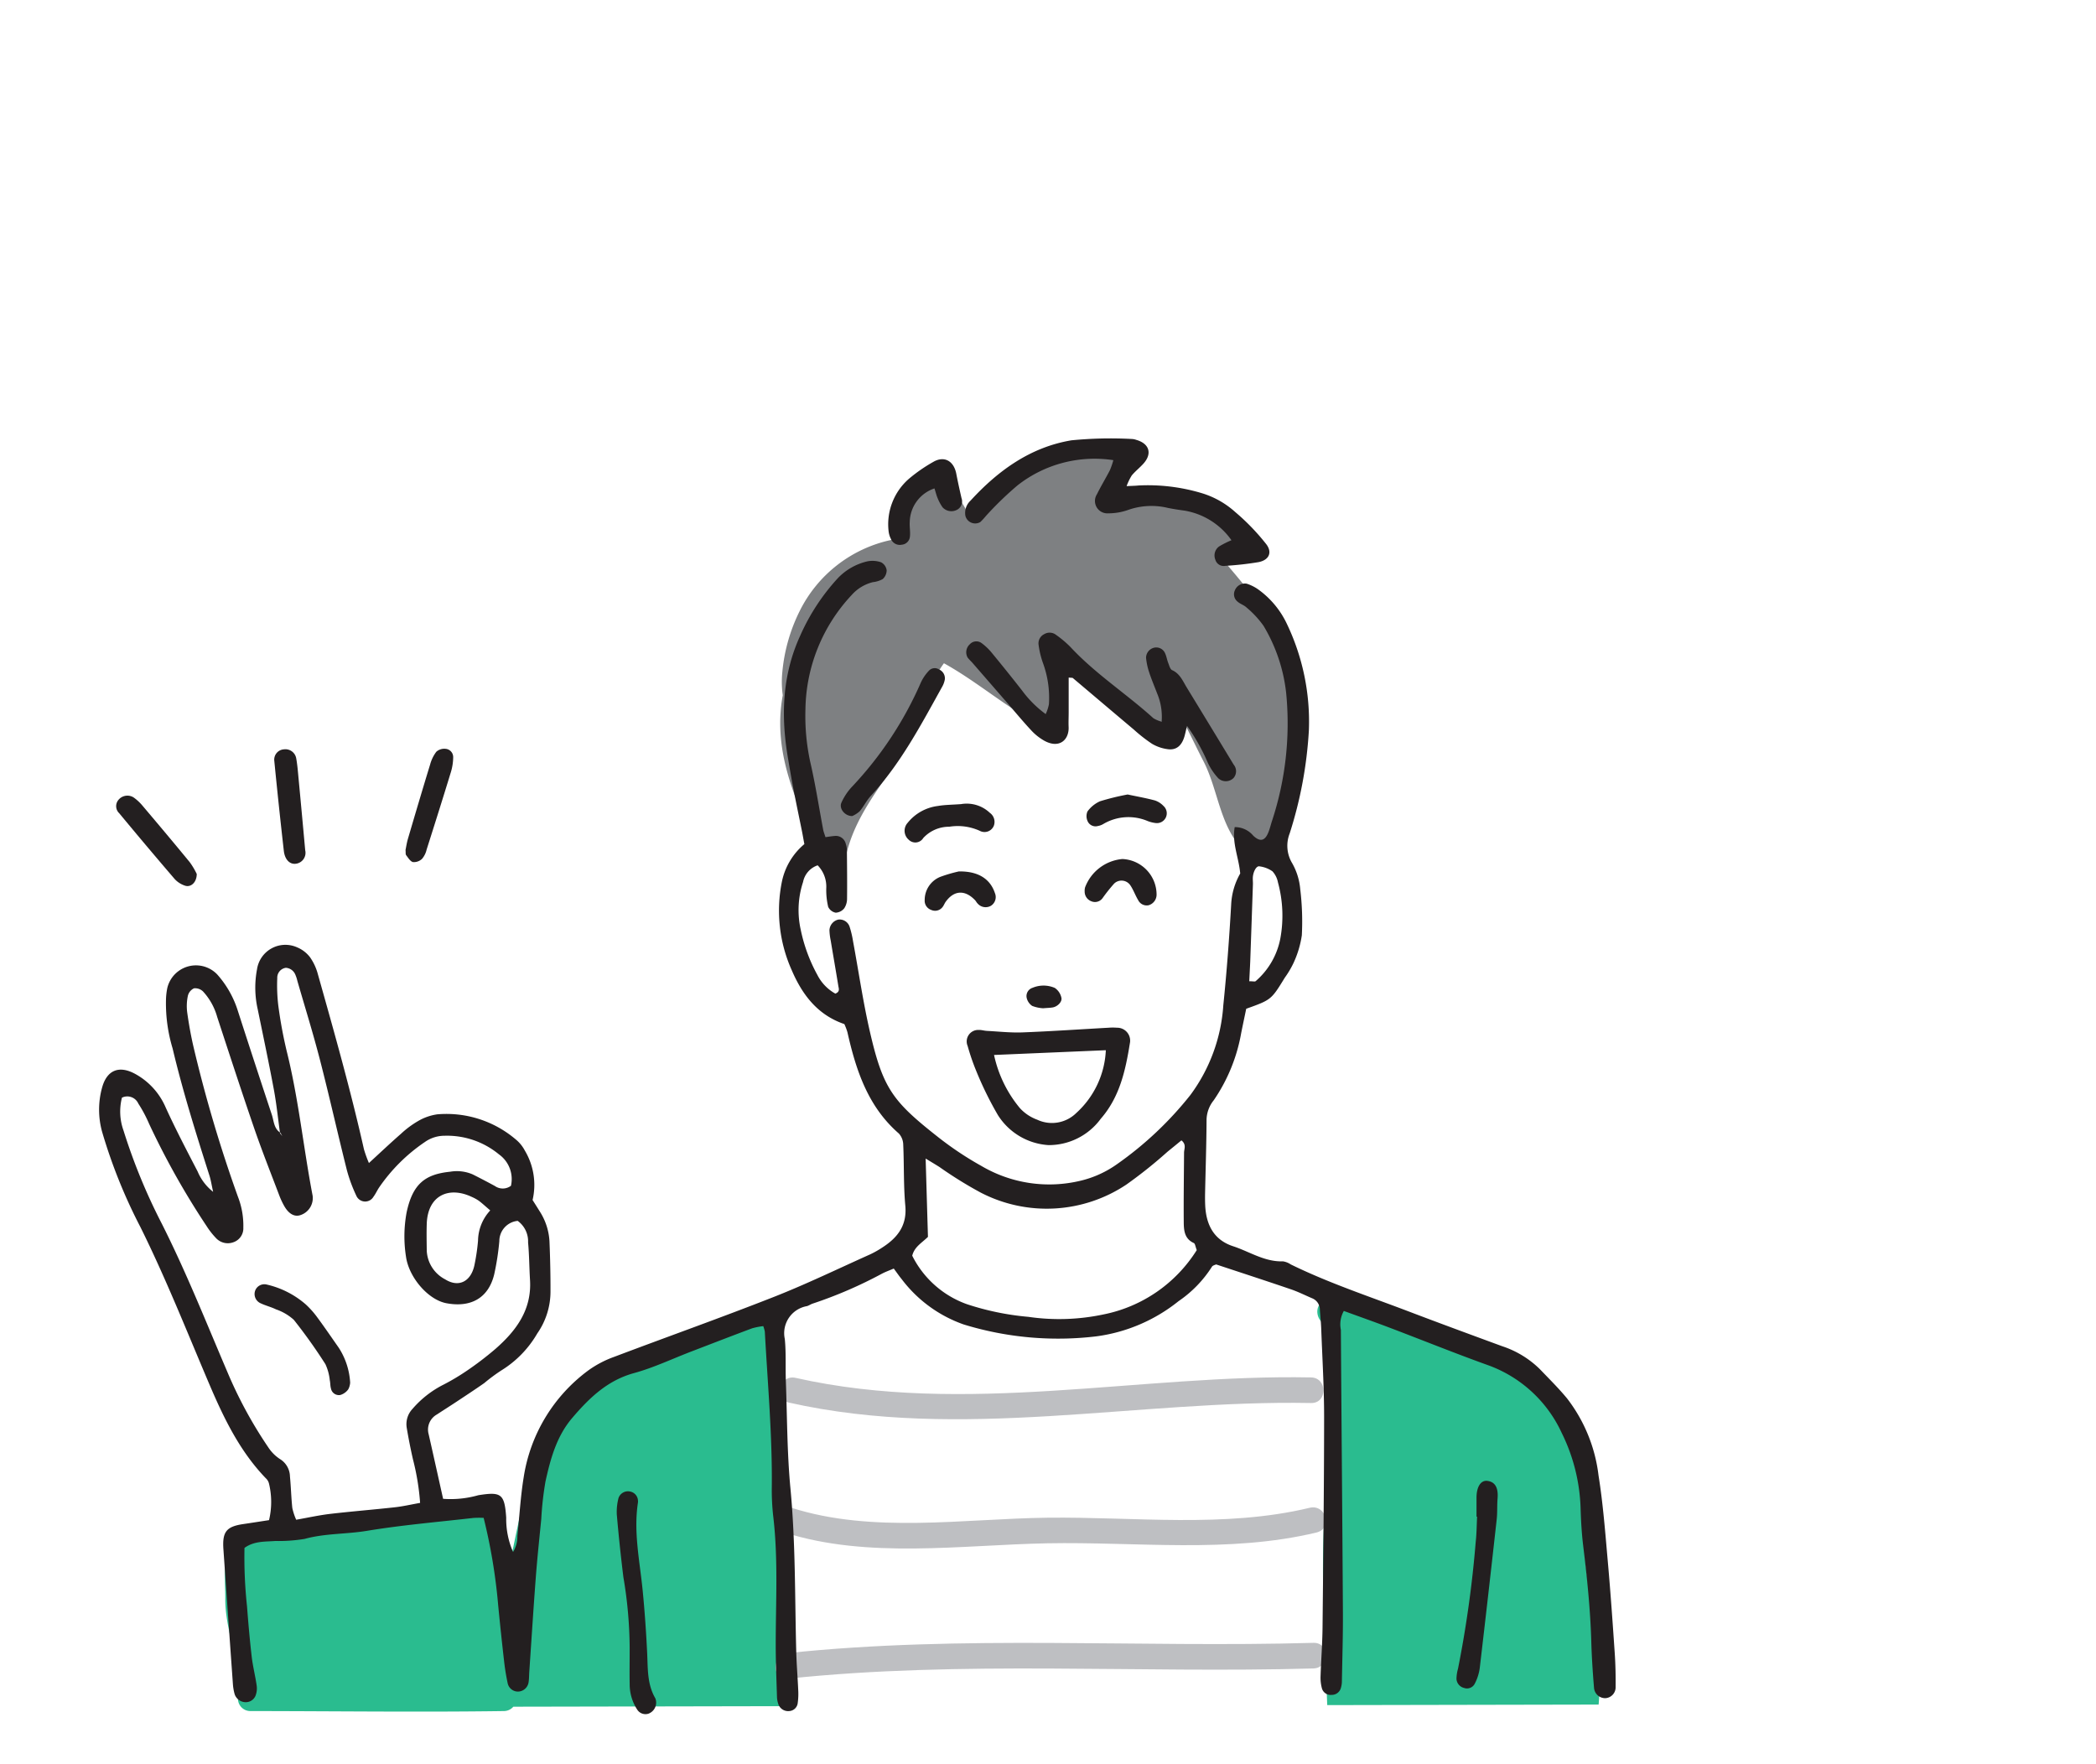 <svg xmlns="http://www.w3.org/2000/svg" width="240" height="202" viewBox="0 0 240 202">
  <g id="top-goodpoint-3" transform="translate(-1062 -3410)">
    <g id="グループ_1942" data-name="グループ 1942" transform="translate(1073.337 3460.205)">
      <path id="パス_2850" data-name="パス 2850" d="M6051.463,56.807c-.334-6.514-4.4-11.174-8.407-15.852,1.706-1.53,2.058-3.529-.4-5.223-3.741-2.586-8.7-1.442-12.986-1.026a22.471,22.471,0,0,1,1.66-3.834,1.489,1.489,0,0,0-1.267-2.2c-4.784-.387-8.935,1.753-12.628,4.6-.833.639-1.635,1.325-2.45,1.987a8.892,8.892,0,0,1-.862.616,45.188,45.188,0,0,0-2.662-4.139,1.46,1.46,0,0,0-2.075,0c-1.755,2.141-2.408,4.8-3.426,7.256a1.561,1.561,0,0,0-.616-.01,15.238,15.238,0,0,0-10.5,8.174,19.663,19.663,0,0,0-1.97,6.954,11.136,11.136,0,0,0,.049,2.652c-1.264,6.918,1.841,12.679,4.51,18.961.5,1.172,2.439.815,2.679-.351.95-4.538,3.816-7.885,6.3-11.667,2.158-3.277,2.644-7.451,4.966-10.605,3.793,2.1,7.064,5,10.91,7.03.873.463,2.351-.089,2.2-1.266-.311-2.521-1.055-4.966-1.348-7.475a33.473,33.473,0,0,1,10.634,8.506,1.473,1.473,0,0,0,2.679-1.125,13.148,13.148,0,0,1-.158-2.937c2.017,2.51,3.324,5.64,4.784,8.454,1.741,3.359,1.847,7.48,4.648,10.271a1.476,1.476,0,0,0,2.076,0C6051.744,69.558,6051.773,62.874,6051.463,56.807Z" transform="translate(-5914.631 -27.361)" fill="#7e8082"/>
      <path id="パス_2851" data-name="パス 2851" d="M7336.093,2147.112c.593-6.467-1.63-12.886-1.654-19.364-.022-5.692.065-11.508-3.81-16.139-3.042-3.635-7.562-5.312-12.029-6.52-4.022-1.09-7.8-4.567-12.106-4.437a1.763,1.763,0,0,0-1.1.117,4.38,4.38,0,0,0-.464.082c-1.683.41-1.173,2.8.334,2.866,1.806,5.827.265,12.475-.316,18.373-.809,8.25-.259,16.849.068,25.122l31.073-.061A.261.261,0,0,1,7336.093,2147.112Z" transform="translate(-7164.379 -2002.176)" fill="#2abc8f"/>
      <path id="パス_2852" data-name="パス 2852" d="M4701.108,2192.428c-.141-3.3-.563-6.566-.563-9.878a190.721,190.721,0,0,0-1.172-25.021c-.217-1.63-2.516-1.835-2.89-.586-2.861,1.588-6.126,2.1-9.269,2.931a28.2,28.2,0,0,0-8.037,3.763,17.51,17.51,0,0,0-7.944,11.514c-.825,4-1.788,8.12-2.468,12.244-.223-2.366-.383-4.743-.711-7.093a2.687,2.687,0,0,0-2.539-2.592c-3.449-.171-7.2.489-10.65.767-4,.323-7.9,1.407-11.907,1.762-1.688.15-3.888-.251-5.184,1.108-1.384,1.448-.958,4.782-.978,6.538-.037,3.615,1.646,7.039,1.417,10.584a1.392,1.392,0,0,0,.076.581,1.421,1.421,0,0,0,1.39,1.764c9.673.006,19.346.135,29.019,0a1.433,1.433,0,0,0,1.081-.5l30.489-.06C4701.417,2197.955,4701.211,2194.884,4701.108,2192.428Z" transform="translate(-4622.338 -2055.096)" fill="#2abc8f"/>
      <path id="パス_2853" data-name="パス 2853" d="M6052.1,2293.729c-19.626-.383-39.566,4.438-59.018.052-1.841-.415-2.623,2.411-.778,2.827,19.749,4.453,39.879-.335,59.8.053C6053.994,2296.7,6053.99,2293.765,6052.1,2293.729Z" transform="translate(-5913.317 -2186.215)" fill="#bebfc2"/>
      <path id="パス_2854" data-name="パス 2854" d="M6042.148,2610.868c-9.717,2.341-20.133,1.01-30.037,1.134-9.552.119-20.023,1.83-29.283-1.134-1.847-.591-2.632,2.24-.8,2.827,9.51,3.044,20.272,1.426,30.083,1.238,10.21-.195,20.8,1.178,30.834-1.238C6044.827,2613.242,6044.03,2610.415,6042.148,2610.868Z" transform="translate(-5903.531 -2488.425)" fill="#bebfc2"/>
      <path id="パス_2855" data-name="パス 2855" d="M6042.87,2942.179c-20.062.573-40.181-.935-60.187,1.173-1.86.2-1.878,3.129,0,2.931,20.007-2.108,40.126-.6,60.188-1.172C6044.756,2945.057,6044.762,2942.125,6042.87,2942.179Z" transform="translate(-5903.812 -2804.273)" fill="#bebfc2"/>
      <path id="パス_2856" data-name="パス 2856" d="M4461.174,348.9c.438,0,.649.066.733-.01a8.578,8.578,0,0,0,2.826-4.891,14.482,14.482,0,0,0-.275-6.424,2.57,2.57,0,0,0-.629-1.261,3.307,3.307,0,0,0-1.5-.572c-.362-.062-.729.665-.749,1.331-.008.24.021.48.014.719q-.152,4.433-.309,8.865C4461.253,347.376,4461.213,348.089,4461.174,348.9Zm-86.913,26.239c-.581-.495-.928-.823-1.309-1.106a4.92,4.92,0,0,0-.829-.451c-2.587-1.215-5.01-.179-5.128,3.075-.035,1.035-.012,2.073,0,3.11a3.9,3.9,0,0,0,2.11,3.268c1.538.968,2.935.26,3.34-1.592a23.311,23.311,0,0,0,.42-2.835A5.2,5.2,0,0,1,4374.261,375.143Zm80.9,4.541c-.152-.384-.182-.735-.338-.806-1.082-.492-1.143-1.471-1.15-2.419-.022-2.639.018-5.281.035-7.921,0-.442.3-.923-.3-1.415-.516.423-1.053.865-1.593,1.3a52.931,52.931,0,0,1-4.692,3.749,16.427,16.427,0,0,1-16.727.917,46.515,46.515,0,0,1-4.694-2.914c-.45-.284-.909-.557-1.583-.969.094,3.207.18,6.137.264,8.969-.724.708-1.544,1.134-1.8,2.156a11.206,11.206,0,0,0,6.255,5.549,30.9,30.9,0,0,0,7.035,1.45,24.416,24.416,0,0,0,8.608-.275A16.376,16.376,0,0,0,4455.163,379.683Zm-123.068-17.452a6.406,6.406,0,0,0,.174,3.749,66.758,66.758,0,0,0,4.387,10.679c2.789,5.532,5.073,11.279,7.5,16.959a49.387,49.387,0,0,0,4.694,8.652,4.61,4.61,0,0,0,1.333,1.341,2.392,2.392,0,0,1,1.149,2c.117,1.2.142,2.407.27,3.605a6.815,6.815,0,0,0,.444,1.346c1.391-.245,2.638-.524,3.9-.671,2.468-.288,4.946-.483,7.414-.758.946-.106,1.882-.326,2.875-.5a27.97,27.97,0,0,0-.825-5.014q-.4-1.76-.7-3.544a2.55,2.55,0,0,1,.649-2.2,11.526,11.526,0,0,1,3.574-2.791,25.408,25.408,0,0,0,2.679-1.6,36.723,36.723,0,0,0,3.251-2.485c2.372-2.077,4.16-4.475,3.958-7.867-.088-1.443-.09-2.893-.223-4.332a2.882,2.882,0,0,0-1.191-2.459,2.327,2.327,0,0,0-2.1,2.321,30.065,30.065,0,0,1-.588,3.807c-.665,2.733-2.7,3.825-5.481,3.3-2.1-.4-4.3-2.973-4.622-5.349a15.022,15.022,0,0,1,.072-5.038c.693-3.274,2.112-4.377,4.987-4.669a4.561,4.561,0,0,1,2.593.312c.852.43,1.7.869,2.539,1.329a1.559,1.559,0,0,0,1.831-.032,3.471,3.471,0,0,0-1.366-3.589,9.35,9.35,0,0,0-6.251-2.139,3.9,3.9,0,0,0-2.25.724,19.808,19.808,0,0,0-5.261,5.244c-.216.337-.383.71-.623,1.028a1.1,1.1,0,0,1-1.96-.14,17.462,17.462,0,0,1-1.077-2.916c-1.056-4.205-2-8.438-3.084-12.636-.782-3.03-1.715-6.021-2.583-9.028a4.04,4.04,0,0,0-.221-.687,1.258,1.258,0,0,0-1.1-.819,1.142,1.142,0,0,0-.983,1.188,19.244,19.244,0,0,0,.116,3.117,51.453,51.453,0,0,0,.959,5.212c1.366,5.462,1.917,11.065,2.974,16.579a2.05,2.05,0,0,1-1.428,2.231c-.686.217-1.356-.182-1.872-1.139a8.655,8.655,0,0,1-.506-1.092c-.966-2.551-1.976-5.087-2.865-7.665-1.461-4.251-2.853-8.527-4.256-12.8a7.117,7.117,0,0,0-1.62-2.921,1.3,1.3,0,0,0-1.036-.361,1.27,1.27,0,0,0-.7.849,5.675,5.675,0,0,0-.078,1.915c.189,1.35.43,2.7.741,4.023a157.915,157.915,0,0,0,5.069,17.082,9.113,9.113,0,0,1,.616,3.532,1.679,1.679,0,0,1-1.146,1.677,1.844,1.844,0,0,1-1.993-.49,8.794,8.794,0,0,1-1.04-1.323,89.773,89.773,0,0,1-6.607-11.743,15.559,15.559,0,0,0-1.241-2.331A1.38,1.38,0,0,0,4332.094,362.231Zm18.1,4.074c-.231-1.667-.4-3.345-.706-5-.574-3.08-1.224-6.145-1.853-9.214a11.193,11.193,0,0,1-.076-4.55,3.284,3.284,0,0,1,4.584-2.524,3.59,3.59,0,0,1,1.487,1.139,6.066,6.066,0,0,1,.9,1.95c1.874,6.646,3.756,13.289,5.272,20.03a13.852,13.852,0,0,0,.571,1.582c1.309-1.2,2.47-2.3,3.67-3.348a10.8,10.8,0,0,1,1.926-1.438,6.026,6.026,0,0,1,2.234-.791,12.241,12.241,0,0,1,8.954,2.85,4.142,4.142,0,0,1,1.063,1.292,7.649,7.649,0,0,1,.893,5.671c.24.382.541.852.834,1.326a7.03,7.03,0,0,1,1.1,3.405c.08,1.926.123,3.855.117,5.783a8.388,8.388,0,0,1-1.508,4.755,12.085,12.085,0,0,1-4.155,4.263,20.7,20.7,0,0,0-1.931,1.436c-1.051.734-2.124,1.437-3.193,2.145-.734.487-1.481.956-2.218,1.441a1.979,1.979,0,0,0-.944,2.272c.551,2.424,1.086,4.851,1.653,7.386a11.568,11.568,0,0,0,4.025-.41c2.636-.421,3.011-.163,3.2,2.566a9.388,9.388,0,0,0,.786,3.932,3.319,3.319,0,0,0,.491-1.833c.242-2.232.359-4.485.721-6.7a18.718,18.718,0,0,1,7.41-12.262,11.958,11.958,0,0,1,2.967-1.553c6.081-2.3,12.213-4.475,18.263-6.855,3.727-1.466,7.342-3.218,11-4.858a11.061,11.061,0,0,0,1.468-.829c1.717-1.114,2.8-2.507,2.593-4.759-.211-2.315-.133-4.656-.238-6.983a1.967,1.967,0,0,0-.5-1.283c-3.545-3.081-4.909-7.247-5.894-11.614a6.914,6.914,0,0,0-.348-.917c-3.058-1.04-4.818-3.355-6.024-6.168a16.68,16.68,0,0,1-1.127-10.141,7.622,7.622,0,0,1,2.572-4.3c-.1-.513-.176-.979-.268-1.441-.334-1.651-.684-3.3-1-4.954-.215-1.1-.4-2.214-.588-3.323-.838-4.842-.719-9.566,1.381-14.149a24.08,24.08,0,0,1,4.334-6.61,6.812,6.812,0,0,1,3.3-1.886,3,3,0,0,1,1.639.1,1.228,1.228,0,0,1,.625.907,1.365,1.365,0,0,1-.457,1.013,2.948,2.948,0,0,1-1.12.349,4.755,4.755,0,0,0-2.429,1.474,19.508,19.508,0,0,0-5.294,13.095,24.865,24.865,0,0,0,.542,5.982c.6,2.578,1,5.2,1.491,7.805.045.234.139.457.26.843.353-.046.713-.111,1.075-.137a1.162,1.162,0,0,1,1.25.9,2.362,2.362,0,0,1,.129.706c.018,1.849.039,3.7.018,5.547a2.006,2.006,0,0,1-.318,1.125,1.333,1.333,0,0,1-.978.508,1.186,1.186,0,0,1-.865-.669,8.314,8.314,0,0,1-.219-2.139,3.491,3.491,0,0,0-.985-2.616,2.525,2.525,0,0,0-1.672,1.909,10.287,10.287,0,0,0-.268,5.466,18.452,18.452,0,0,0,1.907,5.176,5.065,5.065,0,0,0,2.058,2.141c.551-.222.393-.568.346-.849-.283-1.744-.588-3.485-.877-5.229a6.834,6.834,0,0,1-.145-1.188,1.315,1.315,0,0,1,1-1.209,1.2,1.2,0,0,1,1.311.824,11,11,0,0,1,.387,1.633c.645,3.474,1.149,6.981,1.944,10.421,1.491,6.456,2.593,7.923,7.75,11.985a37.662,37.662,0,0,0,5.007,3.343,15.31,15.31,0,0,0,11.4,1.681,11.981,11.981,0,0,0,4.139-1.891,40.013,40.013,0,0,0,8.389-7.912,19.367,19.367,0,0,0,3.771-10.271c.393-3.835.682-7.683.9-11.533a7.909,7.909,0,0,1,1.036-3.561c-.158-1.819-.954-3.47-.631-5.311a2.733,2.733,0,0,1,2.128.987c.813.761,1.362.584,1.761-.472.143-.376.238-.767.359-1.15A35.713,35.713,0,0,0,4465.4,315.9a18.985,18.985,0,0,0-2.593-7.7,11.158,11.158,0,0,0-1.951-2.1c-.281-.273-.709-.393-1.006-.655a1.074,1.074,0,0,1-.326-1.3,1.24,1.24,0,0,1,1.354-.768,4.8,4.8,0,0,1,1.286.633,10.219,10.219,0,0,1,3.246,3.82A25.943,25.943,0,0,1,4468,320.182a47.366,47.366,0,0,1-2.2,11.8,3.858,3.858,0,0,0,.293,3.408,7.282,7.282,0,0,1,.917,2.958,30.69,30.69,0,0,1,.184,5.288,11.445,11.445,0,0,1-.965,3.2,10.765,10.765,0,0,1-.985,1.655c-1.554,2.534-1.554,2.534-4.418,3.56-.18.868-.379,1.8-.567,2.732a19.617,19.617,0,0,1-3.156,7.751,3.661,3.661,0,0,0-.819,2.2c-.012,2.811-.109,5.623-.168,8.434-.009.482-.008.965.016,1.447.115,2.195,1,3.91,3.191,4.627,1.888.616,3.6,1.8,5.706,1.73a2.152,2.152,0,0,1,.887.347c4.334,2.125,8.915,3.64,13.416,5.353,3.6,1.372,7.217,2.7,10.833,4.029a11.05,11.05,0,0,1,4.282,2.615c1.055,1.1,2.142,2.173,3.111,3.345a17.886,17.886,0,0,1,3.607,8.816c.52,3.244.768,6.533,1.059,9.809.314,3.518.561,7.043.8,10.567.088,1.281.11,2.569.1,3.853a1.245,1.245,0,0,1-1.172,1.284,1.28,1.28,0,0,1-1.3-1.168c-.145-1.758-.264-3.521-.314-5.285-.105-3.7-.487-7.366-.932-11.033-.165-1.353-.243-2.722-.288-4.085a20.886,20.886,0,0,0-2.177-8.822,14.831,14.831,0,0,0-8.262-7.675c-3.854-1.379-7.648-2.918-11.477-4.37-1.715-.651-3.444-1.26-5.2-1.9a3.14,3.14,0,0,0-.338,2.168c.07,10.772.171,21.545.233,32.316.016,2.651-.07,5.3-.117,7.953a2.652,2.652,0,0,1-.109.711,1.076,1.076,0,0,1-1.061.814,1.039,1.039,0,0,1-1.114-.738,4.671,4.671,0,0,1-.156-1.425c.059-1.847.206-3.692.225-5.539.083-8.039.175-16.078.18-24.117,0-3.374-.208-6.747-.331-10.121-.027-.722-.107-1.443-.156-2.164a1.41,1.41,0,0,0-.891-1.312c-.812-.346-1.6-.745-2.437-1.029-2.8-.957-5.624-1.874-8.549-2.844-.09.048-.395.105-.489.278a13.62,13.62,0,0,1-3.818,3.932,19.019,19.019,0,0,1-9.4,4.024,36.773,36.773,0,0,1-15.209-1.363,15.2,15.2,0,0,1-7.08-5.172c-.3-.361-.564-.754-.916-1.226-.493.213-.934.366-1.343.582a49.86,49.86,0,0,1-7.937,3.429c-.229.073-.432.226-.661.291a3.145,3.145,0,0,0-2.536,3.763c.158,1.6.062,3.214.121,4.819.149,4.1.137,8.21.524,12.285.594,6.258.5,12.526.668,18.791.04,1.445.163,2.887.225,4.331a7.515,7.515,0,0,1-.057,1.441,1.036,1.036,0,0,1-.95.935,1.189,1.189,0,0,1-1.29-.848,2.812,2.812,0,0,1-.135-.705c-.058-2-.145-4.008-.146-6.013,0-4.9.292-9.806-.281-14.7a26.608,26.608,0,0,1-.168-3.371c.063-5.955-.475-11.884-.8-17.821a3.814,3.814,0,0,0-.178-.616,7.735,7.735,0,0,0-1.286.253c-2.332.87-4.653,1.771-6.977,2.662-2.173.834-4.3,1.849-6.531,2.46-3.064.839-5.144,2.864-7.088,5.147-1.78,2.089-2.478,4.659-3.05,7.244a36.078,36.078,0,0,0-.485,4.3c-.219,2.237-.459,4.473-.629,6.715-.273,3.6-.5,7.207-.745,10.81-.027.4-.018.805-.082,1.2a1.247,1.247,0,0,1-1.153,1.051,1.2,1.2,0,0,1-1.235-.932c-.168-.784-.3-1.579-.395-2.376q-.372-3.233-.687-6.472a64.478,64.478,0,0,0-1.673-10.107,10.594,10.594,0,0,0-1.168.006c-4.068.468-8.158.81-12.194,1.477-2.374.392-4.8.281-7.142.926a18.363,18.363,0,0,1-3.354.237c-1.181.093-2.41-.011-3.527.79a52.773,52.773,0,0,0,.291,6.707c.146,1.921.315,3.843.536,5.757.129,1.108.413,2.2.569,3.305a2.328,2.328,0,0,1-.125,1.138,1.2,1.2,0,0,1-1.129.762,1.34,1.34,0,0,1-1.271-.925,5.788,5.788,0,0,1-.2-1.184q-.548-7.691-1.083-15.385c-.143-2.008.329-2.615,2.261-2.9.951-.14,1.9-.29,2.961-.451a8.958,8.958,0,0,0-.008-4.2,1.225,1.225,0,0,0-.363-.6c-3.007-3.122-4.837-6.942-6.509-10.869-2.546-5.982-4.94-12.027-7.834-17.864a60.549,60.549,0,0,1-4.4-10.935,9.485,9.485,0,0,1-.018-5c.547-2.081,1.966-2.64,3.82-1.62a7.946,7.946,0,0,1,3.482,3.844c1.131,2.481,2.4,4.9,3.656,7.323a5.827,5.827,0,0,0,1.774,2.329c-.182-.809-.258-1.344-.42-1.851-1.538-4.821-3.054-9.65-4.223-14.578a17.87,17.87,0,0,1-.758-5.469,7.7,7.7,0,0,1,.151-1.434,3.372,3.372,0,0,1,5.706-1.573,11.339,11.339,0,0,1,2.364,4.152q1.923,5.961,3.895,11.908c.245.727.229,1.607,1,2.088.066.127.135.253.2.378C4350.361,366.521,4350.275,366.413,4350.192,366.3Z" transform="translate(-4329.466 -286.749)" fill="#231f20" fill-rule="evenodd"/>
      <path id="パス_2857" data-name="パス 2857" d="M6458.423,480.9c0,1.413,0,2.69,0,3.967,0,.562-.029,1.126-.006,1.686.063,1.484-1.069,2.524-2.787,1.578a6.168,6.168,0,0,1-1.5-1.193c-.983-1.056-1.9-2.171-2.848-3.261q-1.969-2.269-3.939-4.535a7.11,7.11,0,0,1-.487-.527,1.237,1.237,0,0,1,.252-1.534,1.009,1.009,0,0,1,1.323-.144,6.411,6.411,0,0,1,1.208,1.153q1.761,2.136,3.468,4.319a12.509,12.509,0,0,0,2.685,2.672,4.959,4.959,0,0,0,.37-1.126,11.605,11.605,0,0,0-.686-4.732,10.034,10.034,0,0,1-.5-2.092,1.17,1.17,0,0,1,.642-1.2,1.2,1.2,0,0,1,1.358.078,12,12,0,0,1,1.653,1.394c2.857,3.077,6.4,5.347,9.493,8.15a3.6,3.6,0,0,0,.946.4,6.893,6.893,0,0,0-.5-3.2c-.316-.824-.661-1.639-.936-2.476a7.572,7.572,0,0,1-.348-1.637,1.2,1.2,0,0,1,1-1.176,1.1,1.1,0,0,1,1.176.646c.166.36.225.768.372,1.14.111.286.215.7.438.8.893.4,1.219,1.242,1.673,1.985q2.694,4.411,5.372,8.832a1.184,1.184,0,0,1-.021,1.54,1.255,1.255,0,0,1-1.745.018,6.99,6.99,0,0,1-1.192-1.769,22.4,22.4,0,0,0-2.384-4.225c-.145.6-.209.934-.307,1.258-.319,1.034-.937,1.546-1.907,1.411a4.743,4.743,0,0,1-1.792-.616,17.846,17.846,0,0,1-2.083-1.628c-2.332-1.961-4.653-3.935-6.982-5.9C6458.857,480.917,6458.761,480.935,6458.423,480.9Z" transform="translate(-6347.393 -453.521)" fill="#231f20" fill-rule="evenodd"/>
      <path id="パス_2858" data-name="パス 2858" d="M6474.407,13.4a8.24,8.24,0,0,0-5.359-3.387c-.635-.086-1.27-.183-1.9-.308a8.038,8.038,0,0,0-4.5.2,6.8,6.8,0,0,1-2.345.415,1.419,1.419,0,0,1-1.3-2.185c.458-.931,1-1.818,1.479-2.742a8.749,8.749,0,0,0,.4-1.162,14.282,14.282,0,0,0-10.971,2.887,37.914,37.914,0,0,0-3.617,3.5,7.836,7.836,0,0,1-.645.7,1.157,1.157,0,0,1-1.708-.709,1.916,1.916,0,0,1,.587-1.743c3.165-3.455,6.865-6.122,11.552-6.906a45.678,45.678,0,0,1,6.957-.151,1.724,1.724,0,0,1,.469.1c1.489.42,1.85,1.565.834,2.706-.426.478-.942.876-1.349,1.366a6.3,6.3,0,0,0-.59,1.224c.618-.032,1-.035,1.367-.074a21.421,21.421,0,0,1,7.358.916,10.078,10.078,0,0,1,3.721,2.133,25.22,25.22,0,0,1,3.494,3.61c.784.961.4,1.876-.836,2.118a36.243,36.243,0,0,1-3.814.426.992.992,0,0,1-1.128-.7,1.277,1.277,0,0,1,.417-1.515A10.57,10.57,0,0,1,6474.407,13.4Z" transform="translate(-6344.736 -1.747)" fill="#231f20" fill-rule="evenodd"/>
      <path id="パス_2859" data-name="パス 2859" d="M6464.235,1442.565l-12.8.544a14.143,14.143,0,0,0,2.961,6.088,5.023,5.023,0,0,0,1.979,1.323,3.969,3.969,0,0,0,4.463-.753A10.322,10.322,0,0,0,6464.235,1442.565Zm-6.572,10.865a7.393,7.393,0,0,1-5.792-3.447,40.008,40.008,0,0,1-2.531-5.178,25.17,25.17,0,0,1-.928-2.725,1.316,1.316,0,0,1,1.261-1.836c.314-.014.631.092.949.108,1.358.071,2.718.225,4.073.173,3.287-.127,6.57-.353,9.856-.535a6.082,6.082,0,0,1,.959,0,1.48,1.48,0,0,1,1.476,1.79c-.5,3.109-1.165,6.151-3.33,8.632A7.371,7.371,0,0,1,6457.663,1453.43Z" transform="translate(-6348.95 -1372.517)" fill="#231f20" fill-rule="evenodd"/>
      <path id="パス_2860" data-name="パス 2860" d="M7645.976,2550.711v-2.165c0-1.24.485-2.028,1.245-1.931.784.1,1.282.647,1.165,2.03-.066.8-.01,1.609-.1,2.4q-.941,8.485-1.935,16.965a5.387,5.387,0,0,1-.57,1.814.993.993,0,0,1-1.229.5,1.131,1.131,0,0,1-.87-1.034,4.54,4.54,0,0,1,.177-1.173,127.892,127.892,0,0,0,2.026-14.523c.108-.954.108-1.921.158-2.882Z" transform="translate(-7488.247 -2427.254)" fill="#231f20" fill-rule="evenodd"/>
      <path id="パス_2861" data-name="パス 2861" d="M5594.824,2590.2a49.615,49.615,0,0,0-.719-8.068q-.442-3.579-.754-7.176a6.23,6.23,0,0,1,.2-1.894,1.143,1.143,0,0,1,1.351-.728,1.1,1.1,0,0,1,.871,1.013.88.88,0,0,1,0,.24c-.52,3.392.209,6.713.539,10.061.236,2.392.4,4.793.517,7.194.083,1.765-.008,3.541.926,5.148a1.212,1.212,0,0,1,.1.463,1.347,1.347,0,0,1-.872,1.308,1.119,1.119,0,0,1-1.28-.439,5.291,5.291,0,0,1-.877-2.952C5594.8,2593.166,5594.824,2591.961,5594.824,2590.2Z" transform="translate(-5534.062 -2451.747)" fill="#231f20" fill-rule="evenodd"/>
      <path id="パス_2862" data-name="パス 2862" d="M6141.806,579.561c-.881-.006-1.542-.9-1.222-1.558a6.589,6.589,0,0,1,1.188-1.785,41.519,41.519,0,0,0,7.914-11.981,5.092,5.092,0,0,1,.941-1.356.9.9,0,0,1,1.115-.112,1.1,1.1,0,0,1,.67,1.161,2.674,2.674,0,0,1-.336.887c-2.416,4.345-4.729,8.756-8.149,12.449-.484.523-.8,1.205-1.265,1.748A3.062,3.062,0,0,1,6141.806,579.561Z" transform="translate(-6055.565 -536.324)" fill="#231f20" fill-rule="evenodd"/>
      <path id="パス_2863" data-name="パス 2863" d="M6261.944,55.824a4.138,4.138,0,0,0-2.83,3.832c-.041.557.084,1.128.02,1.679a1.018,1.018,0,0,1-.946.935,1.089,1.089,0,0,1-1.2-.6,2.6,2.6,0,0,1-.292-.91,6.909,6.909,0,0,1,2.341-6.053,17.981,17.981,0,0,1,2.769-1.917c1.247-.732,2.351-.122,2.636,1.351.18.937.387,1.869.6,2.8a1.083,1.083,0,0,1-.414,1.27,1.367,1.367,0,0,1-1.755-.221,5.034,5.034,0,0,1-.566-1.049C6262.181,56.656,6262.11,56.345,6261.944,55.824Z" transform="translate(-6166.281 -50.104)" fill="#231f20" fill-rule="evenodd"/>
      <path id="パス_2864" data-name="パス 2864" d="M5077.837,770.919c.072-.345.141-.822.275-1.278.834-2.835,1.671-5.667,2.537-8.493a4.287,4.287,0,0,1,.715-1.475,1.369,1.369,0,0,1,1.063-.334.949.949,0,0,1,.866.985,6.112,6.112,0,0,1-.25,1.641c-.909,2.977-1.847,5.947-2.792,8.915a2.5,2.5,0,0,1-.52,1.054,1.353,1.353,0,0,1-1.038.374c-.309-.072-.553-.492-.786-.792C5077.825,771.41,5077.866,771.209,5077.837,770.919Z" transform="translate(-5042.739 -723.801)" fill="#231f20" fill-rule="evenodd"/>
      <path id="パス_2865" data-name="パス 2865" d="M4760.86,772.191a1.258,1.258,0,0,1-1.173,1.545c-.648.031-1.169-.531-1.276-1.484q-.584-5.142-1.09-10.294a1.183,1.183,0,0,1,1.105-1.329,1.258,1.258,0,0,1,1.405,1.034c.141.789.2,1.593.276,2.391C4760.356,766.693,4760.6,769.331,4760.86,772.191Z" transform="translate(-4737.249 -725.032)" fill="#231f20" fill-rule="evenodd"/>
      <path id="パス_2866" data-name="パス 2866" d="M4380.555,882.68c-.006,1-.7,1.56-1.345,1.338a2.791,2.791,0,0,1-1.174-.75q-3.212-3.74-6.355-7.539a1.116,1.116,0,0,1-.094-1.529,1.327,1.327,0,0,1,1.733-.287,5.309,5.309,0,0,1,1.045.973c1.814,2.143,3.621,4.288,5.4,6.46A8.4,8.4,0,0,1,4380.555,882.68Z" transform="translate(-4369.364 -832.812)" fill="#231f20" fill-rule="evenodd"/>
      <path id="パス_2867" data-name="パス 2867" d="M6302.8,893.246a3.85,3.85,0,0,1,3.3,1,1.269,1.269,0,0,1,.453,1.481,1.149,1.149,0,0,1-1.614.574,6.1,6.1,0,0,0-3.488-.465,4.013,4.013,0,0,0-2.974,1.289,1.066,1.066,0,0,1-1.667.2,1.35,1.35,0,0,1-.125-1.934,5.263,5.263,0,0,1,3.465-1.932C6300.935,893.322,6301.74,893.324,6302.8,893.246Z" transform="translate(-6204.094 -851.377)" fill="#231f20" fill-rule="evenodd"/>
      <path id="パス_2868" data-name="パス 2868" d="M6740.119,1028.532a4.088,4.088,0,0,1,3.918,4.035,1.265,1.265,0,0,1-.9,1.254,1.088,1.088,0,0,1-1.206-.577c-.325-.543-.538-1.155-.885-1.681a1.215,1.215,0,0,0-1.872-.214,19.338,19.338,0,0,0-1.327,1.668,1.07,1.07,0,0,1-1.284.351,1.183,1.183,0,0,1-.761-1.115,1.593,1.593,0,0,1,.046-.473A5.038,5.038,0,0,1,6740.119,1028.532Z" transform="translate(-6622.941 -980.376)" fill="#231f20" fill-rule="evenodd"/>
      <path id="パス_2869" data-name="パス 2869" d="M6745.09,871c1.114.236,2.126.413,3.113.68a2.4,2.4,0,0,1,.989.632,1.126,1.126,0,0,1-.885,1.958,3.723,3.723,0,0,1-.921-.228,5.65,5.65,0,0,0-5.047.315,1.82,1.82,0,0,1-.66.252.989.989,0,0,1-1.184-.576,1.372,1.372,0,0,1-.006-1.091,3.568,3.568,0,0,1,1.437-1.166A28.184,28.184,0,0,1,6745.09,871Z" transform="translate(-6627.306 -830.233)" fill="#231f20" fill-rule="evenodd"/>
      <path id="パス_2870" data-name="パス 2870" d="M6349.227,1058.838c2.238-.043,3.6.869,4.133,2.47a1.178,1.178,0,0,1-.463,1.468,1.213,1.213,0,0,1-1.524-.276c-.113-.109-.18-.266-.291-.38-1.153-1.2-2.4-1.133-3.355.193-.139.193-.217.433-.368.614a1.071,1.071,0,0,1-1.3.313,1.107,1.107,0,0,1-.735-1.136,2.848,2.848,0,0,1,1.776-2.643A16.868,16.868,0,0,1,6349.227,1058.838Z" transform="translate(-6250.779 -1009.26)" fill="#231f20" fill-rule="evenodd"/>
      <path id="パス_2871" data-name="パス 2871" d="M6595.677,1340.131a4.092,4.092,0,0,1-1.251-.271,1.514,1.514,0,0,1-.629-.927.992.992,0,0,1,.664-1.141,3.251,3.251,0,0,1,2.558.01,1.818,1.818,0,0,1,.751,1.105c.129.477-.446,1.045-1.007,1.132C6596.45,1340.089,6596.13,1340.094,6595.677,1340.131Z" transform="translate(-6487.577 -1274.887)" fill="#231f20" fill-rule="evenodd"/>
      <path id="パス_2872" data-name="パス 2872" d="M4720.286,2078.011a1.869,1.869,0,0,1-.215.764,1.735,1.735,0,0,1-.909.649.925.925,0,0,1-1.074-.743c-.09-.3-.064-.637-.135-.947a5.738,5.738,0,0,0-.5-1.838,60.554,60.554,0,0,0-3.621-5.08,5.886,5.886,0,0,0-2.035-1.195c-.572-.28-1.207-.431-1.782-.706a1.158,1.158,0,0,1-.616-1.409,1.124,1.124,0,0,1,1.349-.723,10.292,10.292,0,0,1,4.453,2.269,10.032,10.032,0,0,1,1.282,1.431c.858,1.161,1.673,2.354,2.5,3.536A8.2,8.2,0,0,1,4720.286,2078.011Z" transform="translate(-4691.529 -1969.899)" fill="#231f20" fill-rule="evenodd"/>
    </g>
    <rect id="長方形_4868" data-name="長方形 4868" width="240" height="202" transform="translate(1062 3410)" fill="none"/>
  </g>
</svg>
